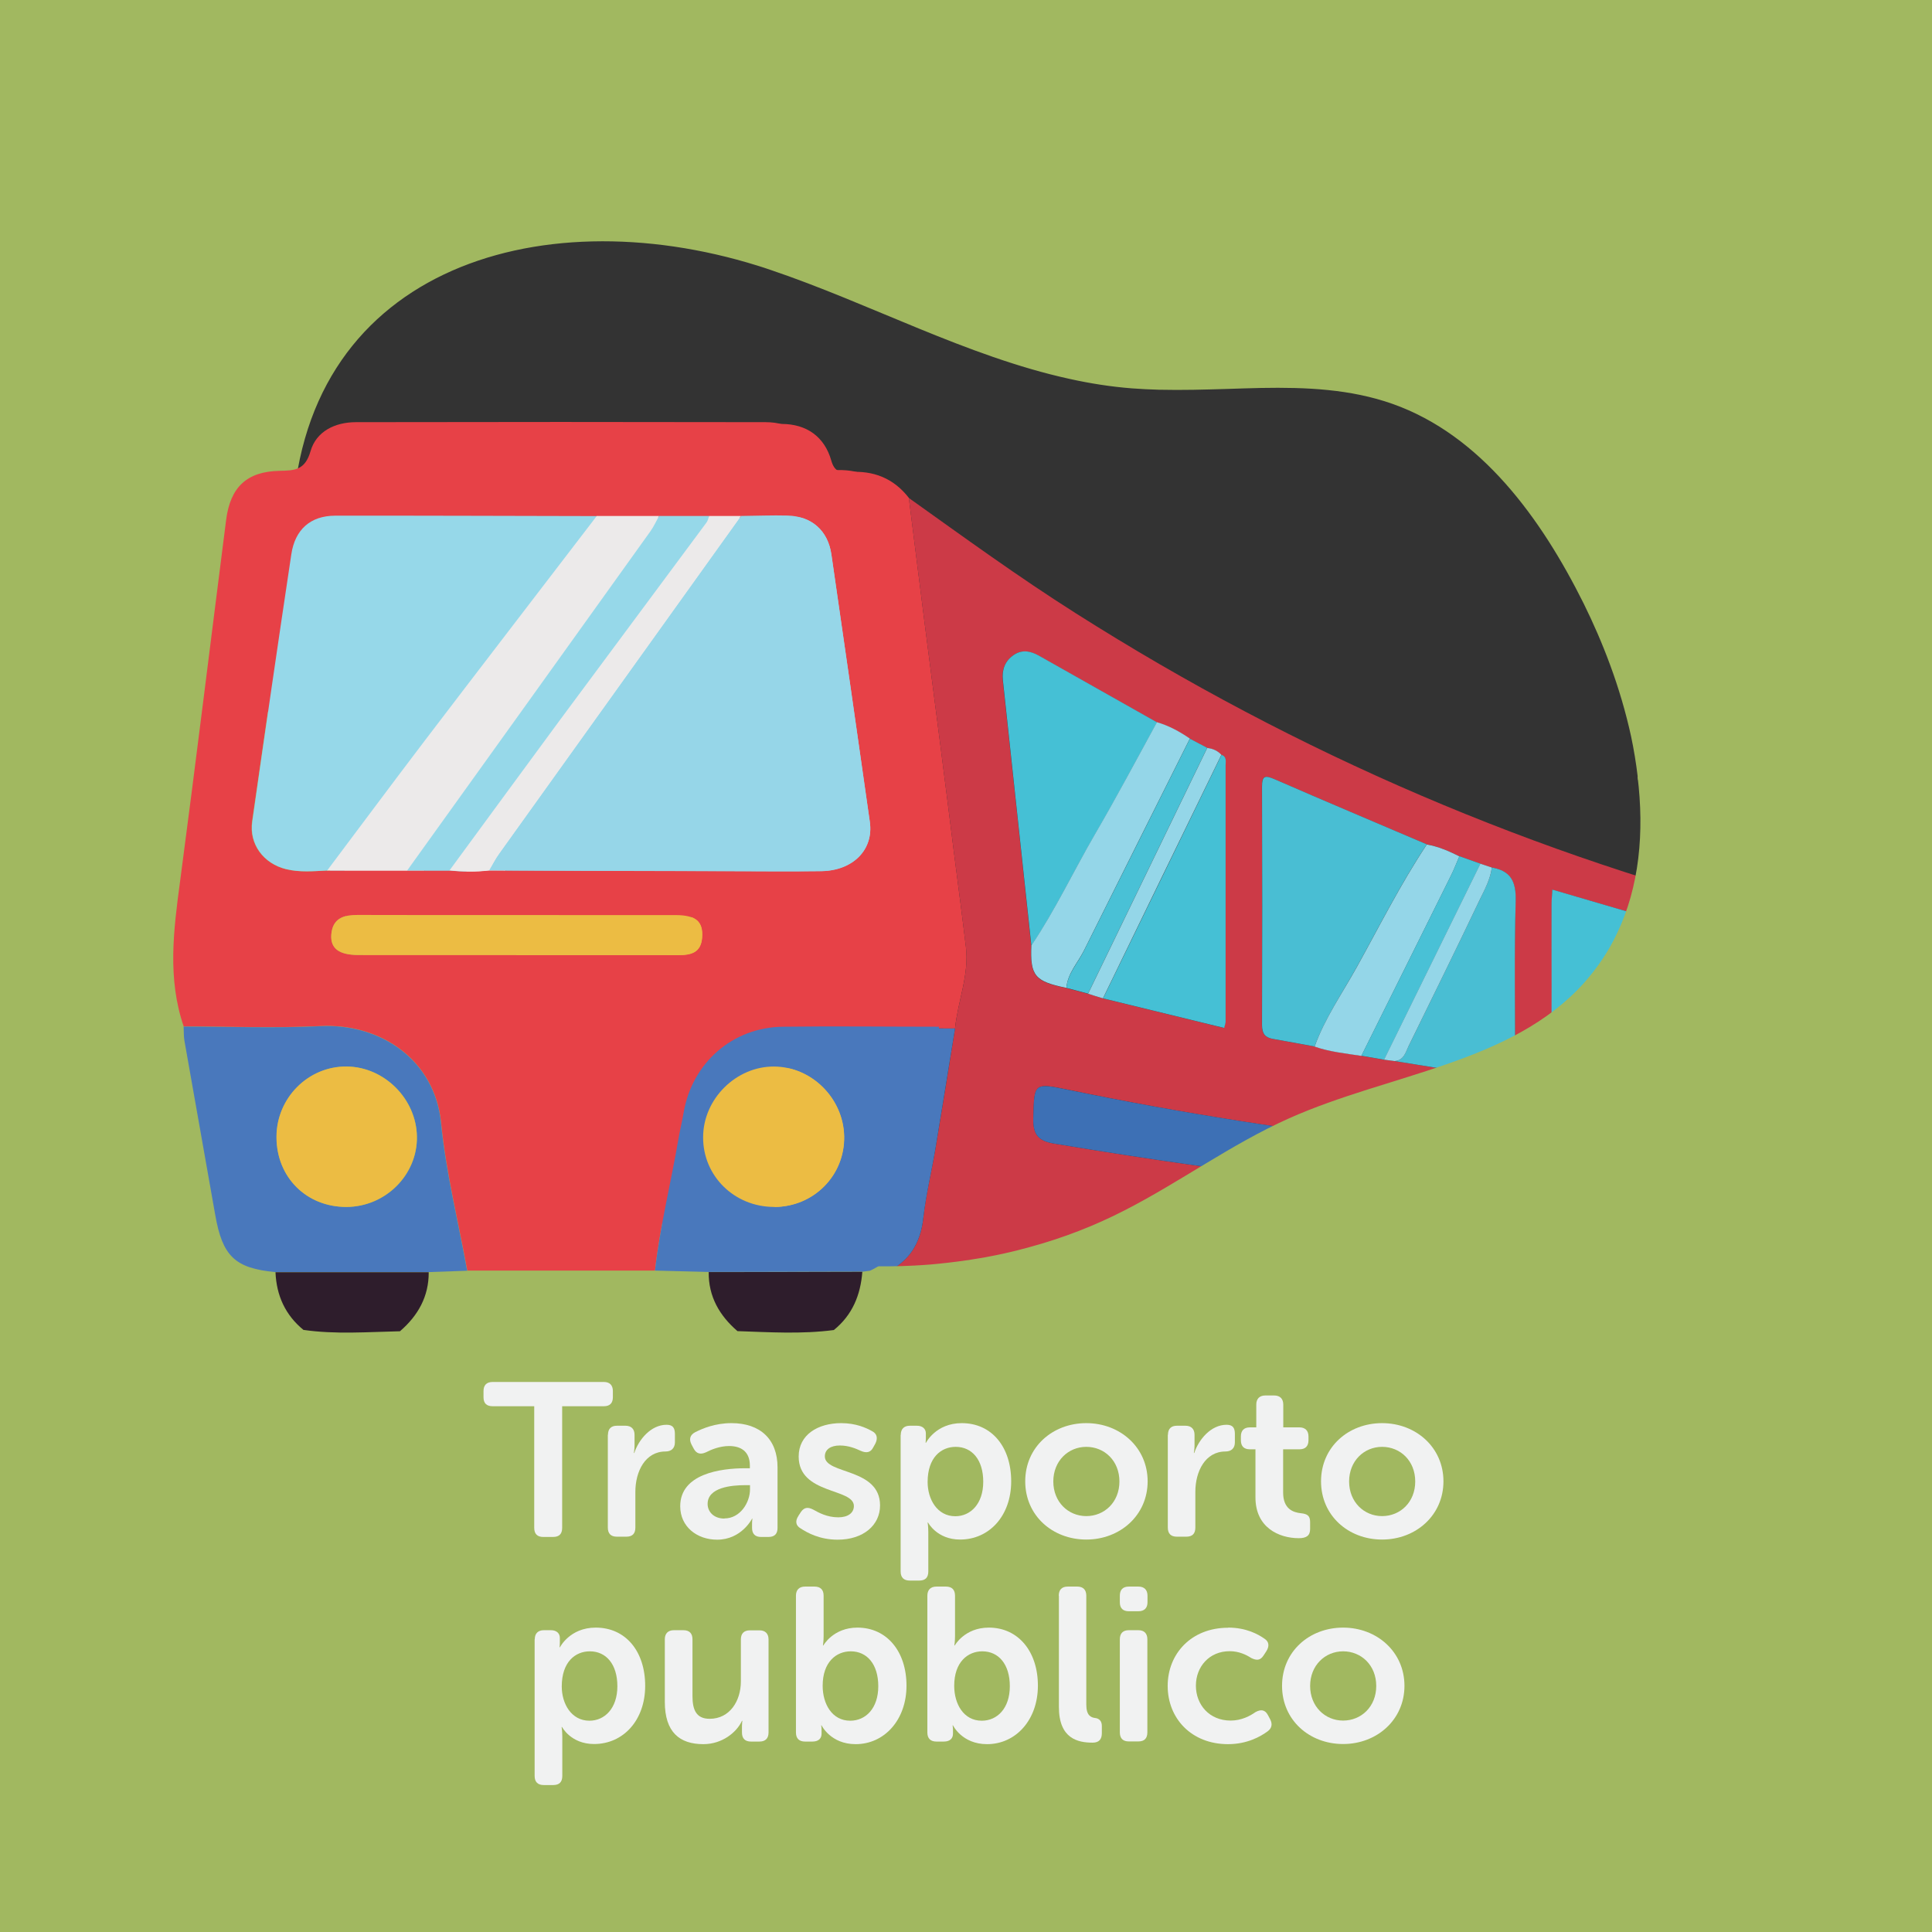<?xml version="1.0" encoding="UTF-8"?>
<svg xmlns="http://www.w3.org/2000/svg" viewBox="0 0 141.73 141.73">
  <rect x="0" y="0" width="141.73" height="141.73" fill="#333333" stroke="none"/>
  <defs>
    <style>
      .cls-1 {
        fill: #e74147;
      }

      .cls-2 {
        fill: #4978bc;
      }

      .cls-3 {
        fill: #f1f2f2;
      }

      .cls-4 {
        fill: #49c1d6;
      }

      .cls-5 {
        fill: #2e1d2c;
      }

      .cls-6 {
        fill: #ecbc43;
      }

      .cls-7 {
        fill: #96d8e9;
      }

      .cls-8 {
        fill: none;
      }

      .cls-9 {
        fill: #a1b860;
        stroke: #a1b860;
        stroke-miterlimit: 10;
        stroke-width: .5px;
      }

      .cls-10 {
        fill: #eceaea;
      }

      .cls-11 {
        fill: #cc3a47;
      }

      .cls-12 {
        fill: #96d6e8;
      }

      .cls-13 {
        fill: #3d70b5;
      }

      .cls-14 {
        fill: #45c0d5;
      }

      .cls-15 {
        fill: #94d6e8;
      }

      .cls-16 {
        fill: #49bed3;
      }
    </style>
  </defs>
  <g id="Bottom_BGS" data-name="Bottom BGS">
    <path class="cls-9" d="M21.18,38.6c.47-18.96,18.13-24.44,34.47-19.35.31.1.61.19.92.3,7.38,2.49,14.42,6.35,21.94,8,1.49.33,3,.57,4.54.69.65.05,1.31.08,1.97.1.01,0,.02,0,.03,0,1.67.04,3.35-.01,5.03-.06.81-.03,1.62-.05,2.42-.07,3.33-.06,6.61.08,9.73,1.18,6.6,2.33,11.05,8.51,14.17,14.77.71,1.44,1.37,2.95,1.94,4.5.64,1.73,1.17,3.52,1.56,5.31.21.99.37,1.98.49,2.97,7.2-1.07,14.33-2.56,21.36-4.53V0H0v48.92c7.17,1.36,14.42,2.68,21.7,3.9-.54-4.71-.64-9.5-.52-14.22Z"/>
  </g>
  <g id="Elements">
    <g>
      <path class="cls-1" d="M14.65,75.44c-1.21-3.52-.75-7.07-.27-10.65,1.17-8.84,2.25-17.68,3.38-26.53.31-2.4,1.52-3.54,3.91-3.59,1.12-.02,1.88-.05,2.28-1.44.42-1.46,1.8-2.13,3.33-2.13,10.02-.02,20.04-.02,30.06,0,1.84,0,3.15.95,3.64,2.68.23.82.65.9,1.3.85,1.79-.13,3.27.45,4.39,1.89.38,2.99.75,5.97,1.13,8.96.4,3.16.82,6.32,1.22,9.47.33,2.55.65,5.11.97,7.66.29,2.29.6,4.59.87,6.88.24,2.05-.6,3.96-.8,5.96-3.82,0-7.63-.06-11.45,0-3.71.05-6.67,2.66-7.29,6.3-.11.65-.26,1.28-.38,1.93-.55,3.22-1.35,6.41-1.72,9.66-4.59,0-9.18,0-13.77,0-.66-3.61-1.56-7.2-1.92-10.85-.46-4.58-4.41-7.31-8.85-7.09-3.33.16-6.68.03-10.02.03ZM34.14,63.99c.97.1,1.94.11,2.91,0,5.71.02,11.42.04,17.13.05,2.42,0,4.83.03,7.25,0,2.33-.04,3.84-1.58,3.55-3.61-.93-6.54-1.87-13.08-2.82-19.62-.25-1.75-1.44-2.81-3.21-2.85-1.14-.03-2.28.02-3.42.03-.78,0-1.56,0-2.33,0-1.23,0-2.45,0-3.68,0-1.52,0-3.04,0-4.57,0-6.41-.01-12.82-.04-19.23-.03-1.79,0-2.92,1.01-3.2,2.84-.98,6.53-1.92,13.06-2.86,19.59-.24,1.66.83,3.09,2.48,3.5,1,.25,2,.15,3.01.1,1.96,0,3.91,0,5.87,0,1.03,0,2.07,0,3.1,0ZM39.06,70.18c3.95,0,7.91,0,11.86,0,.93,0,1.68-.16,1.76-1.28.09-1.17-.45-1.66-1.94-1.66-7.77,0-15.55,0-23.32-.01-1.05,0-1.85.27-1.94,1.45-.07,1.02.58,1.49,1.99,1.49,3.87,0,7.73,0,11.6,0Z"/>
      <path class="cls-11" d="M70.06,75.46c.2-2,1.04-3.91.8-5.96-.27-2.3-.58-4.59-.87-6.88-.32-2.55-.64-5.11-.97-7.66-.4-3.16-.82-6.31-1.22-9.47-.38-2.98-.75-5.97-1.13-8.96,4.04,2.88,8.05,5.8,12.25,8.46,16.26,10.32,33.73,17.81,52.42,22.46,1,.25,1.2.67,1.2,1.6-.03,7.52-.02,15.04-.02,22.57q0,1.76-1.71,1.77c-.26,0-.53.03-.79.04-3.39,0-6.78,0-10.17,0-3.69,0-7.37,0-11.06,0-3.4,0-6.8,0-10.2,0-3.9,0-7.8,0-11.7,0-3.4,0-6.81,0-10.21,0-3.9-.03-7.79-.05-11.69-.08,1.69-.79,2.53-2.11,2.74-3.97.19-1.73.61-3.43.9-5.15.49-2.92.96-5.85,1.43-8.77ZM120.76,80.16c.43.11.87.18,1.31.02,2.25.43,4.54.24,6.81.31,1.44.04,1.93-.5,1.94-1.97.01-1.79,0-3.59,0-5.38q0-3.29-3.2-4.03c-.08-.02-.17,0-.26,0-.37-.36-.83-.28-1.27-.26-.39-.34-.92-.26-1.36-.44-.96-.27-1.93-.54-2.89-.81-2.63-.77-5.26-1.54-7.95-2.33-.02.38-.06.73-.06,1.07,0,3.99.04,7.98-.03,11.97-.02,1.12.33,1.55,1.42,1.35,1.21.38,2.46.35,3.71.32.6.2,1.21.26,1.84.19ZM108.6,63.36c-.52-.18-1.03-.37-1.55-.55-.77-.38-1.54-.71-2.39-.87-3.73-1.59-7.46-3.16-11.17-4.78-.69-.3-.92-.26-.92.55.02,5.83.02,11.66,0,17.5,0,.59.22.9.78,1,1.03.18,2.05.38,3.08.56,1.11.39,2.28.5,3.43.68.55.1,1.11.19,1.66.29.26.03.52.07.78.1,2.67.43,5.34.85,8.01,1.29.92.15.84-.46.83-1.05,0-3.99-.07-7.99.04-11.98.04-1.42-.35-2.21-1.75-2.46-.28-.09-.56-.19-.84-.28ZM88.56,54.87c-.42-.22-.85-.45-1.27-.67-.75-.51-1.54-.95-2.42-1.2-2.89-1.63-5.79-3.27-8.68-4.9-.61-.35-1.25-.46-1.85-.03-.62.44-.86,1.06-.78,1.83.7,6.49,1.4,12.98,2.09,19.47-.09,2.23.25,2.64,2.57,3.11.53.14,1.06.28,1.59.42.36.11.73.22,1.09.34,2.96.72,5.92,1.45,8.89,2.17.05-.2.1-.32.1-.45,0-6.27.01-12.55,0-18.82,0-.28.1-.64-.31-.77-.28-.3-.63-.46-1.04-.5ZM123.18,88.4c2.52,0,4.45-.06,6.38.02,1.18.05,1.4-.52,1.41-1.52,0-1.05-.25-1.69-1.48-1.61-1.27.08-2.55.11-3.82.08-7.42-.18-14.83-.59-22.21-1.44-8.4-.96-16.74-2.25-25.02-3.97-2.63-.54-2.57-.54-2.63,2.12-.03,1.17.38,1.62,1.51,1.81,7.09,1.18,14.19,2.21,21.34,2.96,8.35.88,16.72,1.39,24.53,1.55Z"/>
      <path class="cls-2" d="M14.65,75.44c3.34,0,6.69.13,10.02-.03,4.44-.22,8.4,2.51,8.85,7.09.36,3.64,1.26,7.23,1.92,10.85-.94.03-1.89.07-2.83.1-3.75,0-7.49,0-11.24,0-2.97-.28-3.88-1.17-4.41-4.19-.75-4.26-1.51-8.52-2.26-12.78-.06-.34-.04-.69-.06-1.04ZM26.59,88.66c2.87-.01,5.22-2.36,5.17-5.17-.05-2.76-2.39-5.1-5.14-5.13-2.82-.03-5.16,2.31-5.16,5.17,0,2.95,2.19,5.14,5.14,5.13Z"/>
      <path class="cls-5" d="M21.38,93.46c3.75,0,7.49,0,11.24,0,.01,1.79-.79,3.19-2.11,4.33-2.36.05-4.72.24-7.08-.1-1.33-1.09-1.98-2.52-2.05-4.23Z"/>
      <path class="cls-5" d="M128.33,97.69c-2.24.32-4.48.14-6.72.1-1.23-1.19-1.86-2.63-1.76-4.36,3.39,0,6.78,0,10.17,0,.13,1.69-.42,3.12-1.69,4.26Z"/>
      <path class="cls-12" d="M55.53,37.98c1.14-.01,2.28-.06,3.42-.03,1.77.05,2.96,1.11,3.21,2.85.95,6.54,1.89,13.08,2.82,19.62.29,2.02-1.22,3.57-3.55,3.61-2.42.04-4.83.01-7.25,0-5.71-.01-11.42-.03-17.13-.05.24-.41.46-.85.74-1.23,5.91-8.26,11.83-16.52,17.74-24.77Z"/>
      <path class="cls-7" d="M25.17,63.99c-1.01.05-2.01.14-3.01-.1-1.66-.41-2.72-1.84-2.48-3.5.93-6.53,1.88-13.07,2.86-19.59.27-1.83,1.41-2.83,3.2-2.84,6.41-.01,12.82.02,19.23.03-4.21,5.49-8.42,10.97-12.61,16.47-2.41,3.16-4.78,6.36-7.17,9.54Z"/>
      <path class="cls-2" d="M70.06,75.46c-.48,2.92-.94,5.85-1.43,8.77-.29,1.72-.7,3.42-.9,5.15-.21,1.86-1.05,3.19-2.74,3.97-.19.02-.37.05-.56.07-3.76,0-7.51.02-11.27.02-1.31-.03-2.62-.07-3.94-.1.37-3.26,1.17-6.44,1.72-9.66.11-.64.27-1.28.38-1.93.62-3.64,3.58-6.26,7.29-6.3,3.82-.05,7.63,0,11.45,0ZM57.96,88.66c2.9,0,5.18-2.32,5.13-5.18-.05-2.78-2.38-5.1-5.14-5.12-2.79-.02-5.2,2.38-5.21,5.19,0,2.86,2.3,5.12,5.21,5.11Z"/>
      <path class="cls-10" d="M25.17,63.99c2.39-3.18,4.76-6.37,7.17-9.54,4.19-5.5,8.41-10.98,12.61-16.47,1.52,0,3.04,0,4.57,0-.21.38-.39.78-.64,1.13-5.94,8.3-11.89,16.58-17.84,24.88-1.96,0-3.91,0-5.87,0Z"/>
      <path class="cls-7" d="M31.04,63.99c5.95-8.29,11.9-16.58,17.84-24.88.25-.35.43-.75.64-1.13,1.23,0,2.45,0,3.68,0-.06.16-.09.35-.19.48-3.59,4.85-7.2,9.69-10.79,14.54-2.7,3.65-5.38,7.32-8.07,10.99-1.03,0-2.07,0-3.1,0Z"/>
      <path class="cls-6" d="M39.06,70.19c-3.87,0-7.73,0-11.6,0-1.41,0-2.06-.47-1.99-1.49.09-1.19.89-1.46,1.94-1.45,7.77.02,15.55,0,23.32.01,1.49,0,2.03.49,1.94,1.66-.09,1.12-.83,1.29-1.76,1.28-3.95-.01-7.91,0-11.86,0Z"/>
      <path class="cls-10" d="M34.14,63.99c2.69-3.66,5.37-7.33,8.07-10.99,3.59-4.85,7.2-9.69,10.79-14.54.1-.13.13-.32.19-.48.78,0,1.56,0,2.33,0-5.92,8.26-11.83,16.51-17.74,24.77-.28.39-.49.82-.74,1.23-.97.11-1.94.1-2.91,0Z"/>
      <path class="cls-13" d="M123.18,88.4c-7.81-.16-16.18-.67-24.53-1.55-7.15-.75-14.25-1.78-21.34-2.96-1.13-.19-1.53-.65-1.51-1.81.07-2.66,0-2.66,2.63-2.12,8.28,1.71,16.62,3,25.02,3.97,7.38.85,14.79,1.26,22.21,1.44,1.27.03,2.55,0,3.82-.08,1.22-.08,1.48.56,1.48,1.61,0,1-.23,1.56-1.41,1.52-1.93-.08-3.87-.02-6.38-.02Z"/>
      <path class="cls-16" d="M96.44,76.77c-1.03-.19-2.05-.38-3.08-.56-.56-.1-.78-.4-.78-1,.02-5.83.02-11.66,0-17.5,0-.81.22-.85.92-.55,3.71,1.62,7.45,3.19,11.17,4.78-1.92,2.89-3.47,5.99-5.15,9.02-1.06,1.91-2.32,3.73-3.08,5.8Z"/>
      <path class="cls-14" d="M75.66,69.36c-.7-6.49-1.39-12.98-2.09-19.47-.08-.77.15-1.39.78-1.83.61-.43,1.24-.31,1.85.03,2.89,1.63,5.79,3.27,8.68,4.9-1.5,2.72-2.95,5.48-4.52,8.17-1.59,2.72-2.93,5.58-4.69,8.21Z"/>
      <path class="cls-14" d="M89.6,55.37c.41.13.31.49.31.77,0,6.27,0,12.55,0,18.82,0,.13-.06.25-.1.45-2.97-.73-5.93-1.45-8.89-2.17,2.9-5.96,5.8-11.91,8.69-17.87Z"/>
      <path class="cls-16" d="M109.44,63.64c1.4.24,1.79,1.04,1.75,2.46-.11,3.99-.04,7.98-.04,11.98,0,.59.09,1.2-.83,1.05-2.67-.43-5.34-.86-8.01-1.29.67-.05.79-.63,1.02-1.09,1.76-3.59,3.52-7.18,5.24-10.78.35-.74.77-1.48.87-2.33Z"/>
      <path class="cls-14" d="M127.35,69.1c.09,0,.18-.01.26,0q3.2.74,3.2,4.03c0,1.79,0,3.59,0,5.38-.01,1.48-.5,2.02-1.94,1.97-2.27-.07-4.55.13-6.81-.31,1.76-3.7,3.52-7.39,5.28-11.09Z"/>
      <path class="cls-14" d="M115.21,79.65c-1.09.19-1.44-.24-1.42-1.35.06-3.99.02-7.98.03-11.97,0-.34.04-.69.06-1.07,2.69.79,5.32,1.56,7.95,2.33-2.21,4.02-4.41,8.04-6.62,12.06Z"/>
      <path class="cls-15" d="M75.66,69.36c1.76-2.62,3.1-5.48,4.69-8.21,1.57-2.69,3.02-5.44,4.52-8.17.88.25,1.67.69,2.42,1.2-2.6,5.19-5.19,10.38-7.78,15.57-.45.89-1.19,1.65-1.28,2.72-2.32-.48-2.66-.88-2.57-3.11Z"/>
      <path class="cls-15" d="M96.44,76.77c.75-2.08,2.02-3.89,3.08-5.8,1.68-3.03,3.23-6.13,5.15-9.02.85.15,1.63.49,2.39.87-.21.48-.39.97-.63,1.44-2.18,4.4-4.37,8.8-6.56,13.2-1.15-.18-2.32-.29-3.43-.68Z"/>
      <path class="cls-15" d="M115.21,79.65c2.21-4.02,4.41-8.04,6.62-12.06.96.27,1.93.54,2.89.81-.17.4-.31.81-.53,1.19-1.91,3.39-3.53,6.91-5.27,10.38-1.25.03-2.5.05-3.71-.32Z"/>
      <path class="cls-5" d="M86.89,93.43c.07,1.73-.55,3.17-1.79,4.36-2.21.1-4.42.12-6.63-.01-1.29-1.17-1.91-2.6-1.78-4.35,3.4,0,6.81,0,10.21,0Z"/>
      <path class="cls-5" d="M108.79,93.43c.07,1.73-.55,3.17-1.78,4.36-2.21.1-4.43.13-6.64-.01-1.29-1.16-1.9-2.6-1.78-4.34,3.4,0,6.8,0,10.2,0Z"/>
      <path class="cls-4" d="M78.23,72.48c.09-1.06.83-1.82,1.28-2.72,2.59-5.19,5.19-10.38,7.78-15.57.42.22.85.45,1.27.67-2.91,6.01-5.83,12.02-8.74,18.03-.53-.14-1.06-.28-1.59-.42Z"/>
      <path class="cls-4" d="M99.87,77.45c2.19-4.4,4.38-8.8,6.56-13.2.23-.47.42-.96.63-1.44.52.18,1.03.37,1.55.55-2.36,4.79-4.72,9.59-7.07,14.38-.55-.1-1.11-.19-1.66-.29Z"/>
      <path class="cls-15" d="M79.82,72.9c2.91-6.01,5.83-12.02,8.74-18.03.41.04.76.2,1.04.5-2.9,5.96-5.8,11.91-8.69,17.87-.36-.11-.73-.22-1.09-.34Z"/>
      <path class="cls-4" d="M118.92,79.97c1.74-3.47,3.37-7,5.27-10.38.21-.38.35-.79.53-1.19.44.18.97.1,1.36.44-1.5,3.9-3.68,7.49-5.32,11.32-.63.07-1.24,0-1.84-.19Z"/>
      <path class="cls-15" d="M101.53,77.74c2.36-4.79,4.72-9.59,7.07-14.38.28.09.56.19.84.28-.1.84-.51,1.59-.87,2.33-1.72,3.61-3.48,7.19-5.24,10.78-.22.46-.35,1.04-1.02,1.09-.26-.03-.52-.07-.78-.1Z"/>
      <path class="cls-15" d="M120.76,80.16c1.64-3.84,3.82-7.42,5.32-11.32.45-.02.91-.1,1.27.26-1.76,3.7-3.52,7.39-5.28,11.09-.44.16-.87.09-1.31-.02Z"/>
      <path class="cls-5" d="M64.43,93.42c-.13,1.7-.73,3.17-2.09,4.27-2.35.31-4.71.16-7.07.08-1.32-1.14-2.13-2.53-2.11-4.33,3.76,0,7.51-.01,11.27-.02Z"/>
      <path class="cls-6" d="M26.59,88.66c-2.94.01-5.14-2.18-5.14-5.13,0-2.87,2.34-5.21,5.16-5.17,2.75.03,5.09,2.37,5.14,5.13.05,2.81-2.3,5.16-5.17,5.17Z"/>
      <path class="cls-6" d="M57.96,88.66c-2.91,0-5.22-2.26-5.21-5.11,0-2.81,2.42-5.21,5.21-5.19,2.76.02,5.08,2.33,5.14,5.12.06,2.86-2.23,5.18-5.13,5.18Z"/>
    </g>
  </g>
  <g id="Top_BGS" data-name="Top BGS">
    <path class="cls-9" d="M120.38,56.94c.5,4.1.15,8.15-1.54,11.66-.31.66-.67,1.29-1.08,1.9-.4.61-.86,1.19-1.36,1.76-5.39,6.01-14.39,6.72-21.76,10.02-4.2,1.88-7.95,4.65-12.04,6.74-2.2,1.13-4.5,2.02-6.87,2.67l-.41.11c-.72.2-1.45.37-2.18.52h0c-.62.13-1.23.24-1.86.33-.11.03-.22.04-.33.05-.88.13-1.76.23-2.65.31-.4.03-.8.06-1.21.08-5.14.27-10.36-.41-15.32-1.95-.44-.13-.89-.28-1.32-.43,0,0,0,0-.01,0-.06-.01-.12-.04-.18-.06-.12-.04-.25-.08-.36-.12-.15-.05-.3-.1-.44-.16-.38-.13-.75-.28-1.12-.43-.83-.33-1.66-.69-2.47-1.06-.46-.21-.91-.44-1.36-.67-1.11-.56-2.19-1.18-3.25-1.83-1.05-.64-2.06-1.33-3.05-2.07-1.27-.95-2.49-1.97-3.64-3.06-.42-.4-.84-.81-1.24-1.23-.42-.43-.83-.87-1.23-1.32-1.08-1.21-2.07-2.49-2.98-3.83-.72-1.07-1.39-2.17-2-3.32-.09-.16-.18-.33-.26-.5-2.91-5.67-4.45-11.88-5.17-18.23C14.42,51.6,7.17,50.28,0,48.92v92.82h141.73V52.41c-7.03,1.96-14.15,3.45-21.36,4.53Z"/>
  </g>
  <g id="Top_Els" data-name="Top Els">
    <g>
      <path class="cls-1" d="M13.48,75.31c-1.21-3.52-.75-7.07-.27-10.65,1.17-8.84,2.25-17.68,3.38-26.53.31-2.4,1.52-3.54,3.91-3.59,1.12-.02,1.88-.05,2.28-1.44.42-1.46,1.8-2.13,3.33-2.13,10.02-.02,20.04-.02,30.06,0,1.84,0,3.15.95,3.64,2.68.23.82.65.9,1.3.85,1.79-.13,3.27.45,4.39,1.89.38,2.99.75,5.97,1.13,8.96.4,3.16.82,6.32,1.22,9.47.33,2.55.65,5.11.97,7.66.29,2.29.6,4.59.87,6.88.24,2.05-.6,3.96-.8,5.96-3.82,0-7.63-.06-11.45,0-3.71.05-6.67,2.66-7.29,6.3-.11.65-.26,1.28-.38,1.93-.55,3.22-1.35,6.41-1.72,9.66h-13.77c-.66-3.61-1.56-7.2-1.92-10.85-.46-4.58-4.41-7.31-8.85-7.09-3.33.16-6.68.03-10.02.03ZM32.97,63.86c.97.1,1.94.11,2.91,0,5.71.02,11.42.04,17.13.05,2.42,0,4.83.03,7.25,0,2.33-.04,3.84-1.58,3.55-3.61-.93-6.54-1.87-13.08-2.82-19.62-.25-1.75-1.44-2.81-3.21-2.85-1.14-.03-2.28.02-3.42.03-.78,0-1.56,0-2.33,0-1.23,0-2.45,0-3.68,0-1.52,0-3.04,0-4.57,0-6.41-.01-12.82-.04-19.23-.03-1.79,0-2.92,1.01-3.2,2.84-.98,6.53-1.92,13.06-2.86,19.59-.24,1.66.83,3.09,2.48,3.5,1,.25,2,.15,3.01.1,1.96,0,3.91,0,5.87,0,1.03,0,2.07,0,3.1,0ZM37.89,70.06c3.95,0,7.91,0,11.86,0,.93,0,1.68-.16,1.76-1.28.09-1.17-.45-1.66-1.94-1.66-7.77,0-15.55,0-23.32-.01-1.05,0-1.85.27-1.94,1.45-.07,1.02.58,1.49,1.99,1.49,3.87,0,7.73,0,11.6,0Z"/>
      <path class="cls-2" d="M13.48,75.31c3.34,0,6.69.13,10.02-.03,4.44-.22,8.4,2.51,8.85,7.09.36,3.64,1.26,7.23,1.92,10.85-.94.03-1.89.07-2.83.1-3.75,0-7.49,0-11.24,0-2.97-.28-3.88-1.17-4.41-4.19-.75-4.26-1.51-8.52-2.26-12.78-.06-.34-.04-.69-.06-1.04ZM25.42,88.54c2.87-.01,5.22-2.36,5.17-5.17-.05-2.76-2.39-5.1-5.14-5.13-2.82-.03-5.16,2.31-5.16,5.17,0,2.95,2.19,5.14,5.14,5.13Z"/>
      <path class="cls-5" d="M20.21,93.33c3.75,0,7.49,0,11.24,0,.01,1.79-.79,3.19-2.11,4.33-2.36.05-4.72.24-7.08-.1-1.33-1.09-1.98-2.52-2.05-4.23Z"/>
      <path class="cls-12" d="M54.36,37.85c1.14-.01,2.28-.06,3.42-.03,1.77.05,2.96,1.11,3.21,2.85.95,6.54,1.89,13.08,2.82,19.62.29,2.02-1.22,3.57-3.55,3.61-2.42.04-4.83.01-7.25,0-5.71-.01-11.42-.03-17.13-.05.24-.41.46-.85.74-1.23,5.91-8.26,11.83-16.52,17.74-24.77Z"/>
      <path class="cls-7" d="M24,63.86c-1.01.05-2.01.14-3.01-.1-1.66-.41-2.72-1.84-2.48-3.5.93-6.53,1.88-13.07,2.86-19.59.27-1.83,1.41-2.83,3.2-2.84,6.41-.01,12.82.02,19.23.03-4.21,5.49-8.42,10.97-12.61,16.47-2.41,3.16-4.78,6.36-7.17,9.54Z"/>
      <path class="cls-2" d="M68.89,75.33c-.48,2.92-.94,5.85-1.43,8.77-.29,1.72-.7,3.42-.9,5.15-.21,1.86-1.05,3.19-2.74,3.97-.19.02-.37.05-.56.07-3.76,0-7.51.02-11.27.02-1.31-.03-2.62-.07-3.94-.1.37-3.26,1.17-6.44,1.72-9.66.11-.64.27-1.28.38-1.93.62-3.64,3.58-6.26,7.29-6.3,3.82-.05,7.63,0,11.45,0ZM56.79,88.54c2.9,0,5.18-2.32,5.13-5.18-.05-2.78-2.38-5.1-5.14-5.12-2.79-.02-5.2,2.38-5.21,5.19,0,2.86,2.3,5.12,5.21,5.11Z"/>
      <path class="cls-10" d="M24,63.86c2.39-3.18,4.76-6.37,7.17-9.54,4.19-5.5,8.41-10.98,12.61-16.47,1.52,0,3.04,0,4.57,0-.21.38-.39.78-.64,1.13-5.94,8.3-11.89,16.58-17.84,24.88-1.96,0-3.91,0-5.87,0Z"/>
      <path class="cls-7" d="M29.87,63.86c5.95-8.29,11.9-16.58,17.84-24.88.25-.35.43-.75.64-1.13,1.23,0,2.45,0,3.68,0-.06.16-.09.35-.19.48-3.59,4.85-7.2,9.69-10.79,14.54-2.7,3.65-5.38,7.32-8.07,10.99-1.03,0-2.07,0-3.1,0Z"/>
      <path class="cls-6" d="M37.89,70.06c-3.87,0-7.73,0-11.6,0-1.41,0-2.06-.47-1.99-1.49.09-1.19.89-1.46,1.94-1.45,7.77.02,15.55,0,23.32.01,1.49,0,2.03.49,1.94,1.66-.09,1.12-.83,1.29-1.76,1.28-3.95-.01-7.91,0-11.86,0Z"/>
      <path class="cls-10" d="M32.97,63.86c2.69-3.66,5.37-7.33,8.07-10.99,3.59-4.85,7.2-9.69,10.79-14.54.1-.13.13-.32.19-.48.78,0,1.56,0,2.33,0-5.92,8.26-11.83,16.51-17.74,24.77-.28.39-.49.82-.74,1.23-.97.11-1.94.1-2.91,0Z"/>
      <path class="cls-5" d="M63.26,93.3c-.13,1.7-.73,3.17-2.09,4.27-2.35.31-4.71.16-7.07.08-1.32-1.14-2.13-2.53-2.11-4.33,3.76,0,7.51-.01,11.27-.02Z"/>
      <path class="cls-6" d="M25.42,88.54c-2.94.01-5.14-2.18-5.14-5.13,0-2.87,2.34-5.21,5.16-5.17,2.75.03,5.09,2.37,5.14,5.13.05,2.81-2.3,5.16-5.17,5.17Z"/>
      <path class="cls-6" d="M56.79,88.54c-2.91,0-5.22-2.26-5.21-5.11,0-2.81,2.42-5.21,5.21-5.19,2.76.02,5.08,2.33,5.14,5.12.06,2.86-2.23,5.18-5.13,5.18Z"/>
    </g>
  </g>
  <g id="Texts">
    <g>
      <rect class="cls-8" x="0" y="87.41" width="141.73" height="54.32"/>
      <path class="cls-3" d="M39.2,103.16h-3.06c-.45,0-.67-.22-.67-.66v-.45c0-.43.22-.67.67-.67h8.16c.43,0,.66.24.66.67v.45c0,.43-.22.66-.66.66h-3.06v8.92c0,.45-.22.67-.67.67h-.72c-.43,0-.66-.22-.66-.67v-8.92Z"/>
      <path class="cls-3" d="M44.6,105.26c0-.43.22-.67.66-.67h.62c.43,0,.67.24.67.67v.77c0,.3-.05.56-.05.56h.03c.32-.98,1.22-2.07,2.37-2.07.45,0,.61.22.61.67v.62c0,.43-.26.67-.69.67-1.49,0-2.21,1.47-2.21,2.96v2.62c0,.45-.22.67-.66.67h-.7c-.43,0-.66-.22-.66-.67v-6.82Z"/>
      <path class="cls-3" d="M54.67,107.71h.34v-.19c0-1.07-.69-1.44-1.52-1.44-.69,0-1.31.26-1.7.46-.4.18-.7.11-.9-.27l-.16-.3c-.19-.37-.13-.69.26-.9.53-.27,1.46-.67,2.67-.67,2.11,0,3.38,1.18,3.38,3.25v4.43c0,.45-.22.67-.67.67h-.54c-.43,0-.66-.22-.66-.67v-.32c0-.22.03-.35.03-.35h-.03s-.77,1.54-2.56,1.54c-1.49,0-2.71-.96-2.71-2.45,0-2.38,2.95-2.79,4.77-2.79ZM53.15,111.39c1.14,0,1.87-1.15,1.87-2.14v-.3h-.34c-1.02,0-2.77.16-2.77,1.38,0,.54.42,1.07,1.23,1.07Z"/>
      <path class="cls-3" d="M58.57,111.2l.19-.29c.24-.34.51-.37.91-.16.38.21.99.56,1.83.56.7,0,1.14-.32,1.14-.83,0-1.33-4.05-.83-4.05-3.63,0-1.6,1.41-2.45,3.12-2.45,1.09,0,1.84.35,2.27.59.37.19.42.53.24.9l-.16.29c-.19.38-.5.43-.9.26-.35-.16-.88-.4-1.55-.4s-1.1.29-1.1.8c0,1.34,4.05.82,4.05,3.6,0,1.44-1.22,2.51-3.11,2.51-1.31,0-2.22-.5-2.72-.83-.37-.21-.4-.56-.16-.91Z"/>
      <path class="cls-3" d="M66.08,105.26c0-.43.24-.67.67-.67h.51c.43,0,.66.24.66.56v.37c0,.18-.02.32-.02.32h.03s.72-1.44,2.62-1.44c2.21,0,3.63,1.75,3.63,4.27s-1.6,4.27-3.75,4.27c-1.7,0-2.35-1.25-2.35-1.25h-.03s.05.29.05.71v2.88c0,.45-.22.67-.67.67h-.69c-.43,0-.67-.22-.67-.67v-10.02ZM70.08,111.23c1.12,0,2.05-.91,2.05-2.53s-.83-2.56-2.02-2.56c-1.06,0-2.06.77-2.06,2.58,0,1.26.7,2.51,2.03,2.51Z"/>
      <path class="cls-3" d="M79.69,104.4c2.48,0,4.5,1.78,4.5,4.27s-2.02,4.27-4.5,4.27-4.48-1.76-4.48-4.27,2-4.27,4.48-4.27ZM79.69,111.22c1.33,0,2.43-1.02,2.43-2.54s-1.1-2.54-2.43-2.54-2.42,1.04-2.42,2.54,1.09,2.54,2.42,2.54Z"/>
      <path class="cls-3" d="M85.68,105.26c0-.43.22-.67.66-.67h.62c.43,0,.67.24.67.67v.77c0,.3-.05.56-.05.56h.03c.32-.98,1.22-2.07,2.37-2.07.45,0,.61.22.61.67v.62c0,.43-.26.67-.69.67-1.49,0-2.21,1.47-2.21,2.96v2.62c0,.45-.22.67-.66.67h-.7c-.43,0-.66-.22-.66-.67v-6.82Z"/>
      <path class="cls-3" d="M92.12,106.32h-.43c-.43,0-.66-.22-.66-.67v-.27c0-.43.22-.67.67-.67h.46v-1.67c0-.43.24-.67.67-.67h.64c.43,0,.67.24.67.67v1.67h1.18c.43,0,.67.24.67.67v.27c0,.45-.24.67-.66.67h-1.2v3.17c0,1.22.75,1.46,1.31,1.52.5.05.67.21.67.66v.5c0,.48-.27.67-.83.67-1.46,0-3.18-.78-3.18-2.99v-3.52Z"/>
      <path class="cls-3" d="M101.39,104.4c2.48,0,4.5,1.78,4.5,4.27s-2.02,4.27-4.5,4.27-4.48-1.76-4.48-4.27,2-4.27,4.48-4.27ZM101.39,111.22c1.33,0,2.43-1.02,2.43-2.54s-1.1-2.54-2.43-2.54-2.42,1.04-2.42,2.54,1.09,2.54,2.42,2.54Z"/>
      <path class="cls-3" d="M39.23,120.26c0-.43.24-.67.67-.67h.51c.43,0,.66.24.66.56v.37c0,.18-.02.32-.02.32h.03s.72-1.44,2.62-1.44c2.21,0,3.63,1.75,3.63,4.27s-1.6,4.27-3.75,4.27c-1.7,0-2.35-1.25-2.35-1.25h-.03s.05.29.05.71v2.88c0,.45-.22.67-.67.67h-.69c-.43,0-.67-.22-.67-.67v-10.02ZM43.24,126.23c1.12,0,2.05-.91,2.05-2.53s-.83-2.56-2.02-2.56c-1.06,0-2.06.77-2.06,2.58,0,1.26.7,2.51,2.03,2.51Z"/>
      <path class="cls-3" d="M48.77,120.26c0-.43.24-.67.67-.67h.69c.45,0,.67.24.67.67v4.16c0,.99.26,1.67,1.26,1.67,1.47,0,2.29-1.3,2.29-2.75v-3.07c0-.43.22-.67.67-.67h.69c.43,0,.67.24.67.67v6.82c0,.45-.24.67-.67.67h-.62c-.43,0-.66-.22-.66-.67v-.48c0-.19.03-.37.03-.37h-.03c-.38.83-1.44,1.71-2.83,1.71-1.75,0-2.83-.88-2.83-3.11v-4.58Z"/>
      <path class="cls-3" d="M58.39,117.06c0-.43.24-.67.67-.67h.69c.45,0,.67.24.67.67v2.96c0,.4-.05.69-.05.69h.03s.72-1.31,2.5-1.31c2.16,0,3.6,1.75,3.6,4.26s-1.62,4.29-3.73,4.29c-1.84,0-2.5-1.38-2.5-1.38h-.03s.03.13.03.35v.26c0,.35-.22.58-.67.58h-.54c-.43,0-.67-.22-.67-.67v-10.02ZM62.37,126.23c1.14,0,2.06-.91,2.06-2.53s-.83-2.56-2.02-2.56c-1.06,0-2.06.78-2.06,2.53,0,1.33.69,2.56,2.02,2.56Z"/>
      <path class="cls-3" d="M68.03,117.06c0-.43.24-.67.67-.67h.69c.45,0,.67.24.67.67v2.96c0,.4-.05.69-.05.69h.03s.72-1.31,2.5-1.31c2.16,0,3.6,1.75,3.6,4.26s-1.62,4.29-3.73,4.29c-1.84,0-2.5-1.38-2.5-1.38h-.03s.03.13.03.35v.26c0,.35-.22.58-.67.58h-.54c-.43,0-.67-.22-.67-.67v-10.02ZM72.02,126.23c1.14,0,2.06-.91,2.06-2.53s-.83-2.56-2.02-2.56c-1.06,0-2.06.78-2.06,2.53,0,1.33.69,2.56,2.02,2.56Z"/>
      <path class="cls-3" d="M77.67,117.06c0-.43.22-.67.66-.67h.7c.43,0,.66.24.66.67v7.99c0,.8.34.94.64.98.29.03.5.21.5.58v.54c0,.42-.19.69-.67.69-1.09,0-2.48-.29-2.48-2.62v-8.15Z"/>
      <path class="cls-3" d="M82.15,117.54v-.48c0-.43.22-.67.66-.67h.7c.43,0,.67.24.67.67v.48c0,.43-.24.66-.67.66h-.7c-.43,0-.66-.22-.66-.66ZM82.15,120.26c0-.43.22-.67.66-.67h.7c.43,0,.66.24.66.67v6.82c0,.45-.22.67-.66.67h-.7c-.43,0-.66-.22-.66-.67v-6.82Z"/>
      <path class="cls-3" d="M90.1,119.4c1.31,0,2.19.48,2.67.82.34.22.35.56.13.91l-.21.32c-.24.37-.51.37-.9.18-.34-.22-.88-.5-1.58-.5-1.5,0-2.48,1.14-2.48,2.53s.98,2.56,2.55,2.56c.8,0,1.44-.35,1.82-.62.4-.22.7-.18.91.21l.16.3c.19.35.14.67-.18.9-.5.37-1.49.94-2.9.94-2.71,0-4.43-1.91-4.43-4.27s1.73-4.27,4.43-4.27Z"/>
      <path class="cls-3" d="M98.53,119.4c2.48,0,4.5,1.78,4.5,4.27s-2.02,4.27-4.5,4.27-4.48-1.76-4.48-4.27,2-4.27,4.48-4.27ZM98.53,126.22c1.33,0,2.43-1.02,2.43-2.54s-1.1-2.54-2.43-2.54-2.42,1.04-2.42,2.54,1.09,2.54,2.42,2.54Z"/>
    </g>
  </g>
</svg>